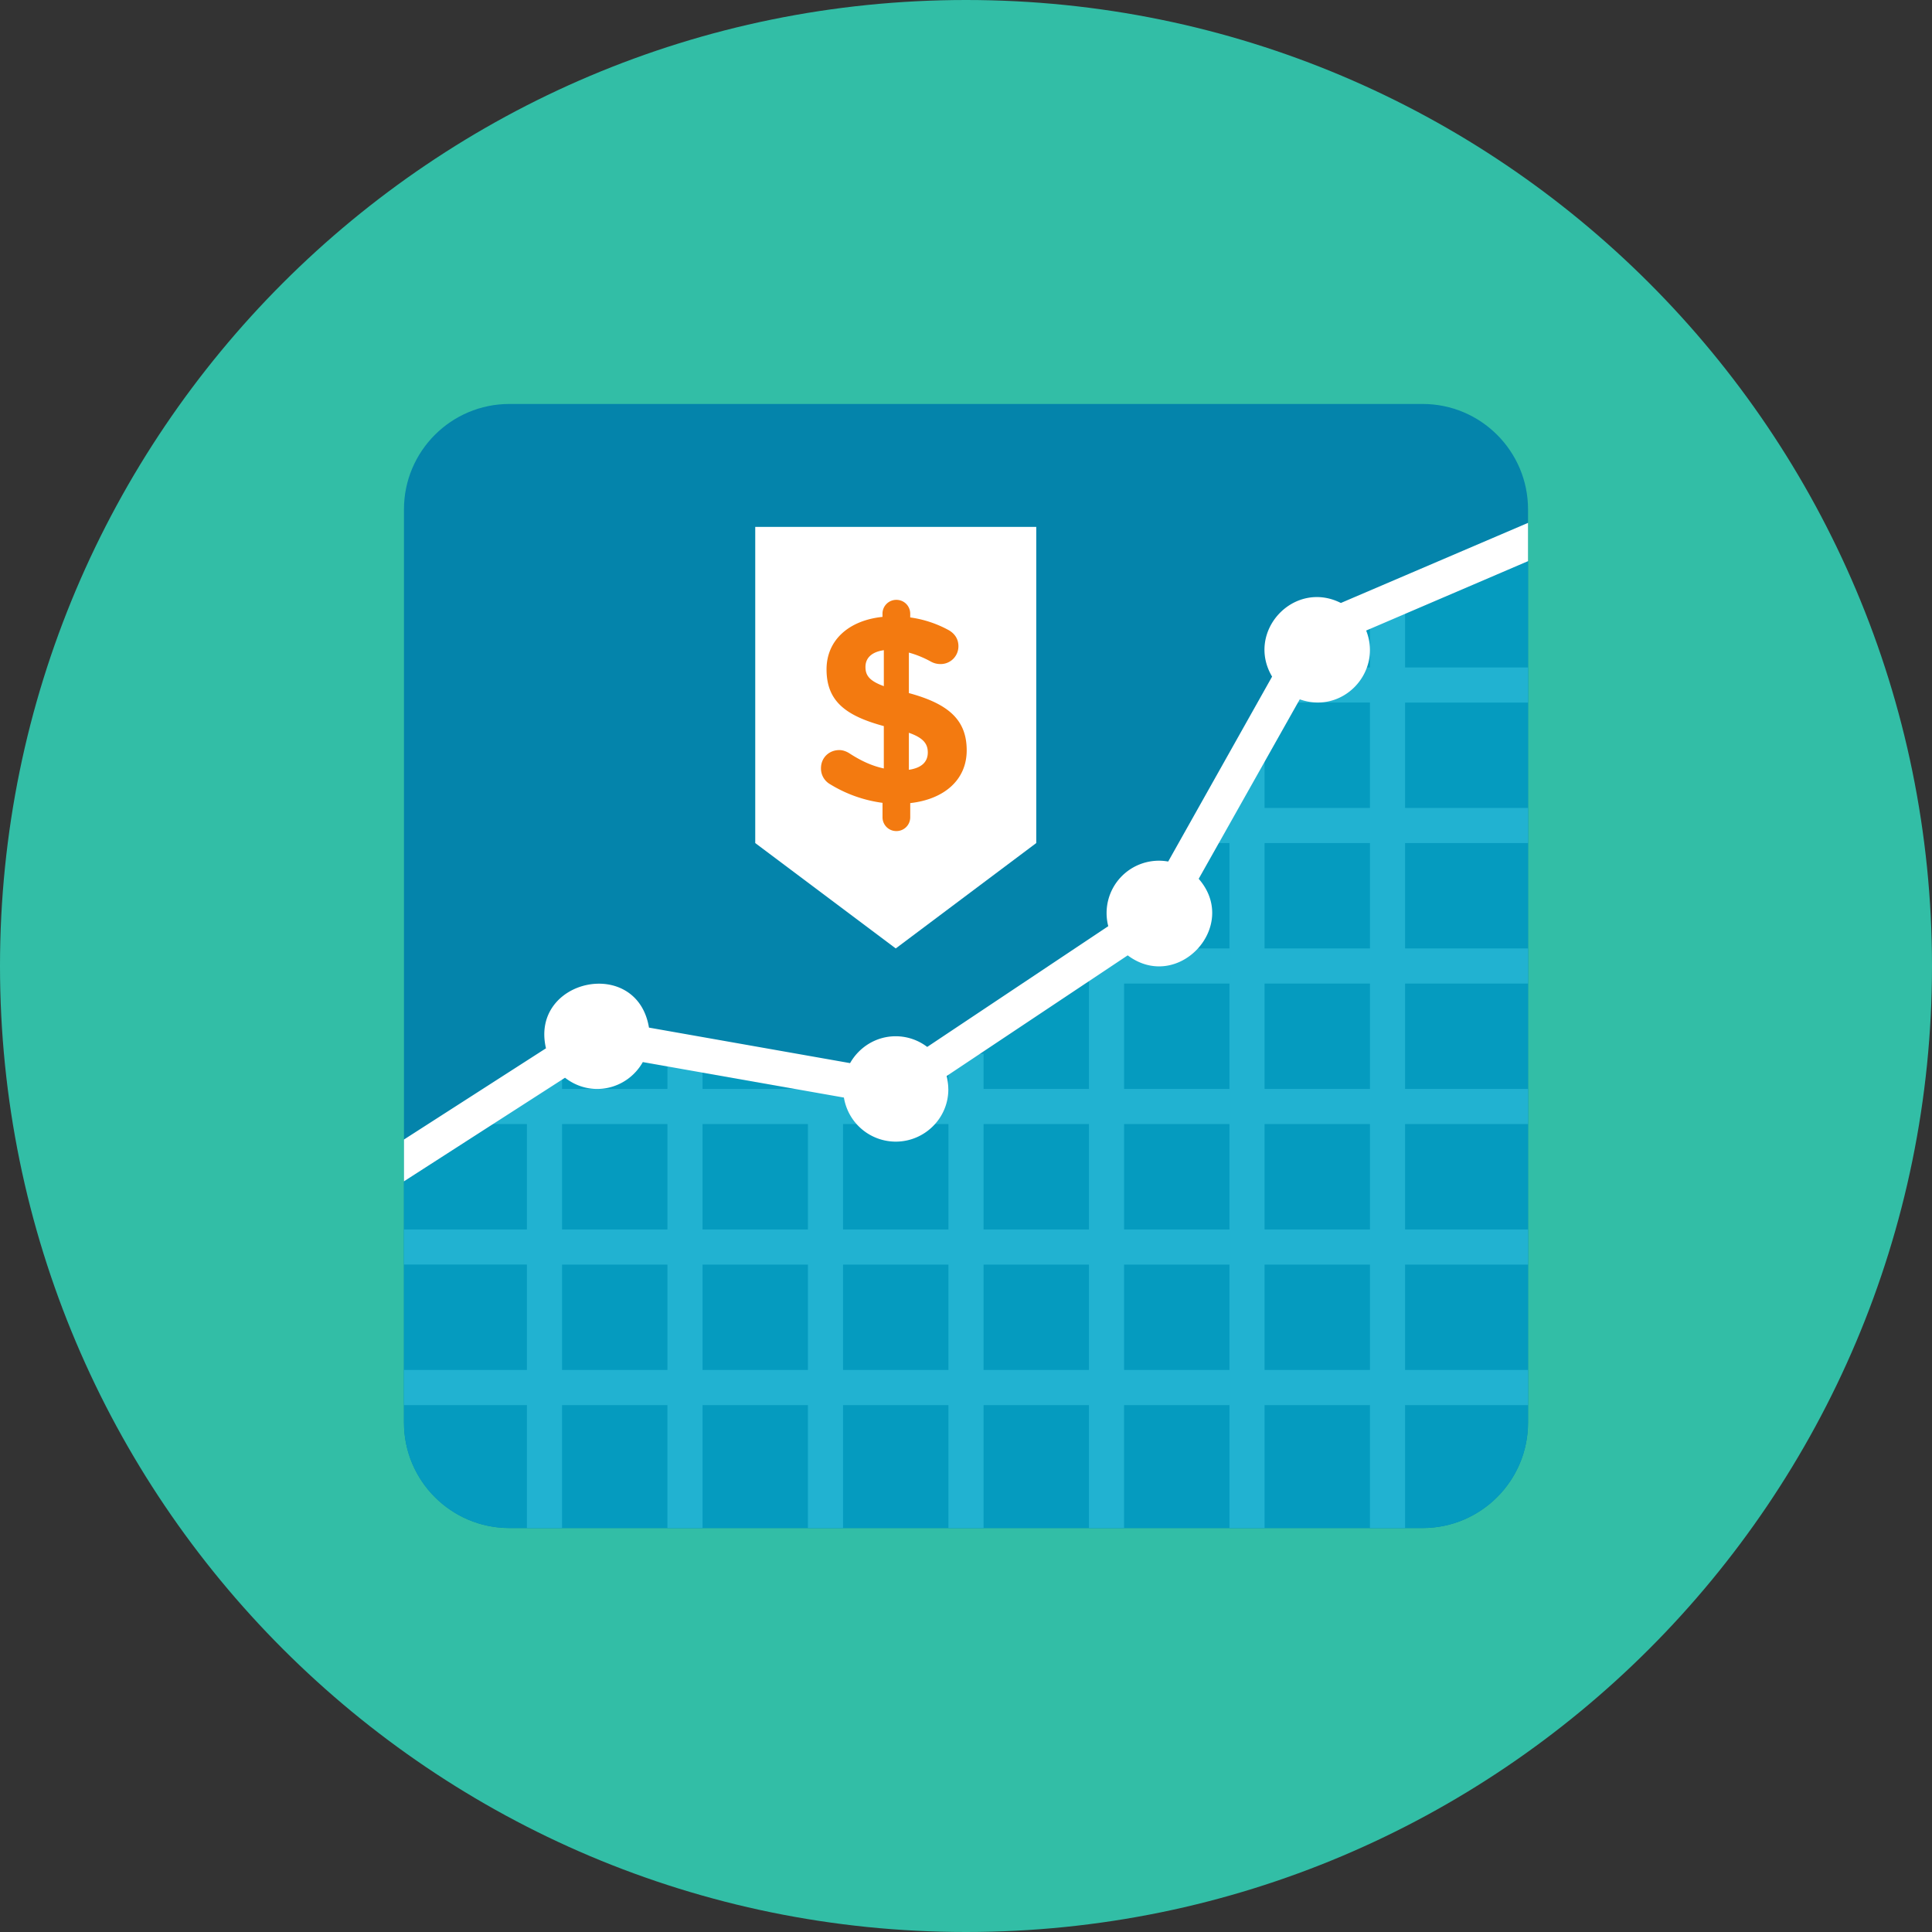<svg xmlns="http://www.w3.org/2000/svg" fill="none" viewBox="0 0 512 512" height="512" width="512"><rect x="0" y="0" width="512" height="512" fill="#333333" stroke="none"/><path fill="#32bea6" d="M256 512c141.386 0 256 -114.614 256 -256S397.386 0 256 0 0 114.614 0 256s114.614 256 256 256Z" stroke-width="1"></path><path fill="#0484ab" d="M404.945 134.982v242.036c0 15.407 -12.521 27.927 -27.927 27.927H134.982c-15.407 0 -27.927 -12.521 -27.927 -27.927V134.982c0 -15.407 12.521 -27.927 27.927 -27.927h242.036c15.407 0 27.927 12.521 27.927 27.927Z" stroke-width="1"></path><path fill="#059bbf" d="M404.945 148.713V377.018c0 15.407 -12.521 27.927 -27.927 27.927H134.982c-15.407 0 -27.927 -12.521 -27.927 -27.927V313.065l52.177 -33.559 79.174 13.964L310.691 245.295l41.705 -74.054L404.945 148.713Z" stroke-width="1"></path><path fill="#21b2d1" d="M404.945 186.182v-9.309h-32.582v-18.618h-9.309v18.618h-23.273v9.309h23.273v27.927h-27.927v-13.964h-9.309v13.964h-4.655v9.309h4.655v27.927h-37.236v37.236h-27.927v-9.309h-9.309v9.309h-27.927v-4.659h-9.309V288.582h-27.927v-9.309h-9.309v9.309h-27.927v-4.659h-9.309V288.582h-10.333v9.309H139.636v27.927h-32.582v9.309h32.582v27.927h-32.582v9.309h32.582v32.577h9.309V372.364h27.927v32.582h9.309v-32.582h27.927v32.577h9.309V372.364h27.927v32.582h9.309v-32.582h27.927v32.582h9.309v-32.582h27.927v32.582h9.309v-32.582h27.927v32.582h9.309v-32.582h32.582v-9.309h-32.582v-27.927h32.582v-9.309h-32.582v-27.927h32.582v-9.309h-32.582v-27.927h32.582v-9.309h-32.582v-27.927h32.582v-9.309h-32.582v-27.927h32.582ZM297.891 260.655h27.927v27.927h-27.927v-27.927Zm27.927 37.236v27.927h-27.927v-27.927h27.927Zm-37.236 0v27.927h-27.927v-27.927h27.927Zm-37.236 0v27.927h-27.927v-27.927h27.927Zm-37.236 0v27.927h-27.927v-27.927h27.927Zm-65.164 0h27.927v27.927h-27.927v-27.927Zm0 65.164v-27.927h27.927v27.927h-27.927Zm37.236 0v-27.927h27.927v27.927h-27.927Zm37.236 0v-27.927h27.927v27.927h-27.927Zm37.236 0v-27.927h27.927v27.927h-27.927Zm37.236 0v-27.927h27.927v27.927h-27.927Zm65.164 0h-27.927v-27.927h27.927v27.927Zm0 -37.236h-27.927v-27.927h27.927v27.927Zm0 -37.236h-27.927v-27.927h27.927v27.927Zm0 -37.236h-27.927v-27.927h27.927v27.927Z" stroke-width="1"></path><path fill="#ffffff" d="m404.945 138.566 -49.603 21.229c-12.451 -6.284 -25.307 7.582 -18.223 19.512l-27.536 49.008a13.871 13.871 0 0 0 -15.881 17.133l-47.979 32A13.801 13.801 0 0 0 237.382 274.618c-5.213 0 -9.7 2.89 -12.102 7.121l-53.295 -9.411c-3.16 -19.06 -31.618 -12.916 -27.294 5.483L107.055 301.987v11.078l42.682 -27.453c6.903 5.357 16.463 3.165 20.615 -4.147l53.295 9.402A13.931 13.931 0 0 0 237.377 302.545c8.806 0 15.816 -8.22 13.489 -17.385l47.988 -31.981c13.279 9.961 29.775 -7.741 18.814 -20.285l26.782 -47.56c11.459 4.054 21.942 -7.242 17.599 -18.232L404.945 148.713v-10.147Z" stroke-width="1"></path><path fill="#ffffff" d="m274.618 223.418 -37.236 27.927 -37.236 -27.927V139.636h74.473v83.782Z" stroke-width="1"></path><path fill="#f37a10" d="M237.545 158.967c2.048 0 3.672 1.624 3.672 3.672v0.987a29.724 29.724 0 0 1 10.235 3.389c1.341 0.777 2.541 2.118 2.541 4.236a4.701 4.701 0 0 1 -4.799 4.729c-0.847 0 -1.694 -0.209 -2.472 -0.633a26.857 26.857 0 0 0 -5.86 -2.402v10.729c10.733 2.895 15.323 7.27 15.323 15.178s-6.07 12.991 -14.964 13.978v3.742c0 2.048 -1.624 3.672 -3.672 3.672a3.649 3.649 0 0 1 -3.672 -3.672v-3.812a35.342 35.342 0 0 1 -13.908 -4.943 4.78 4.78 0 0 1 -2.402 -4.236c0 -2.755 2.118 -4.803 4.869 -4.803 0.917 0 1.908 0.354 2.751 0.917 2.965 1.908 5.79 3.249 9.034 3.956v-11.227c-10.166 -2.755 -15.178 -6.637 -15.178 -15.034 0 -7.764 5.93 -12.991 14.825 -13.908v-0.847a3.658 3.658 0 0 1 3.677 -3.668Zm-3.319 22.872v-9.533c-3.389 0.493 -4.869 2.188 -4.869 4.45 0 2.188 0.987 3.668 4.869 5.083Zm6.637 12.353v9.812c3.319 -0.493 5.013 -2.048 5.013 -4.589 0 -2.327 -1.201 -3.877 -5.013 -5.222Z" stroke-width="1"></path></svg>